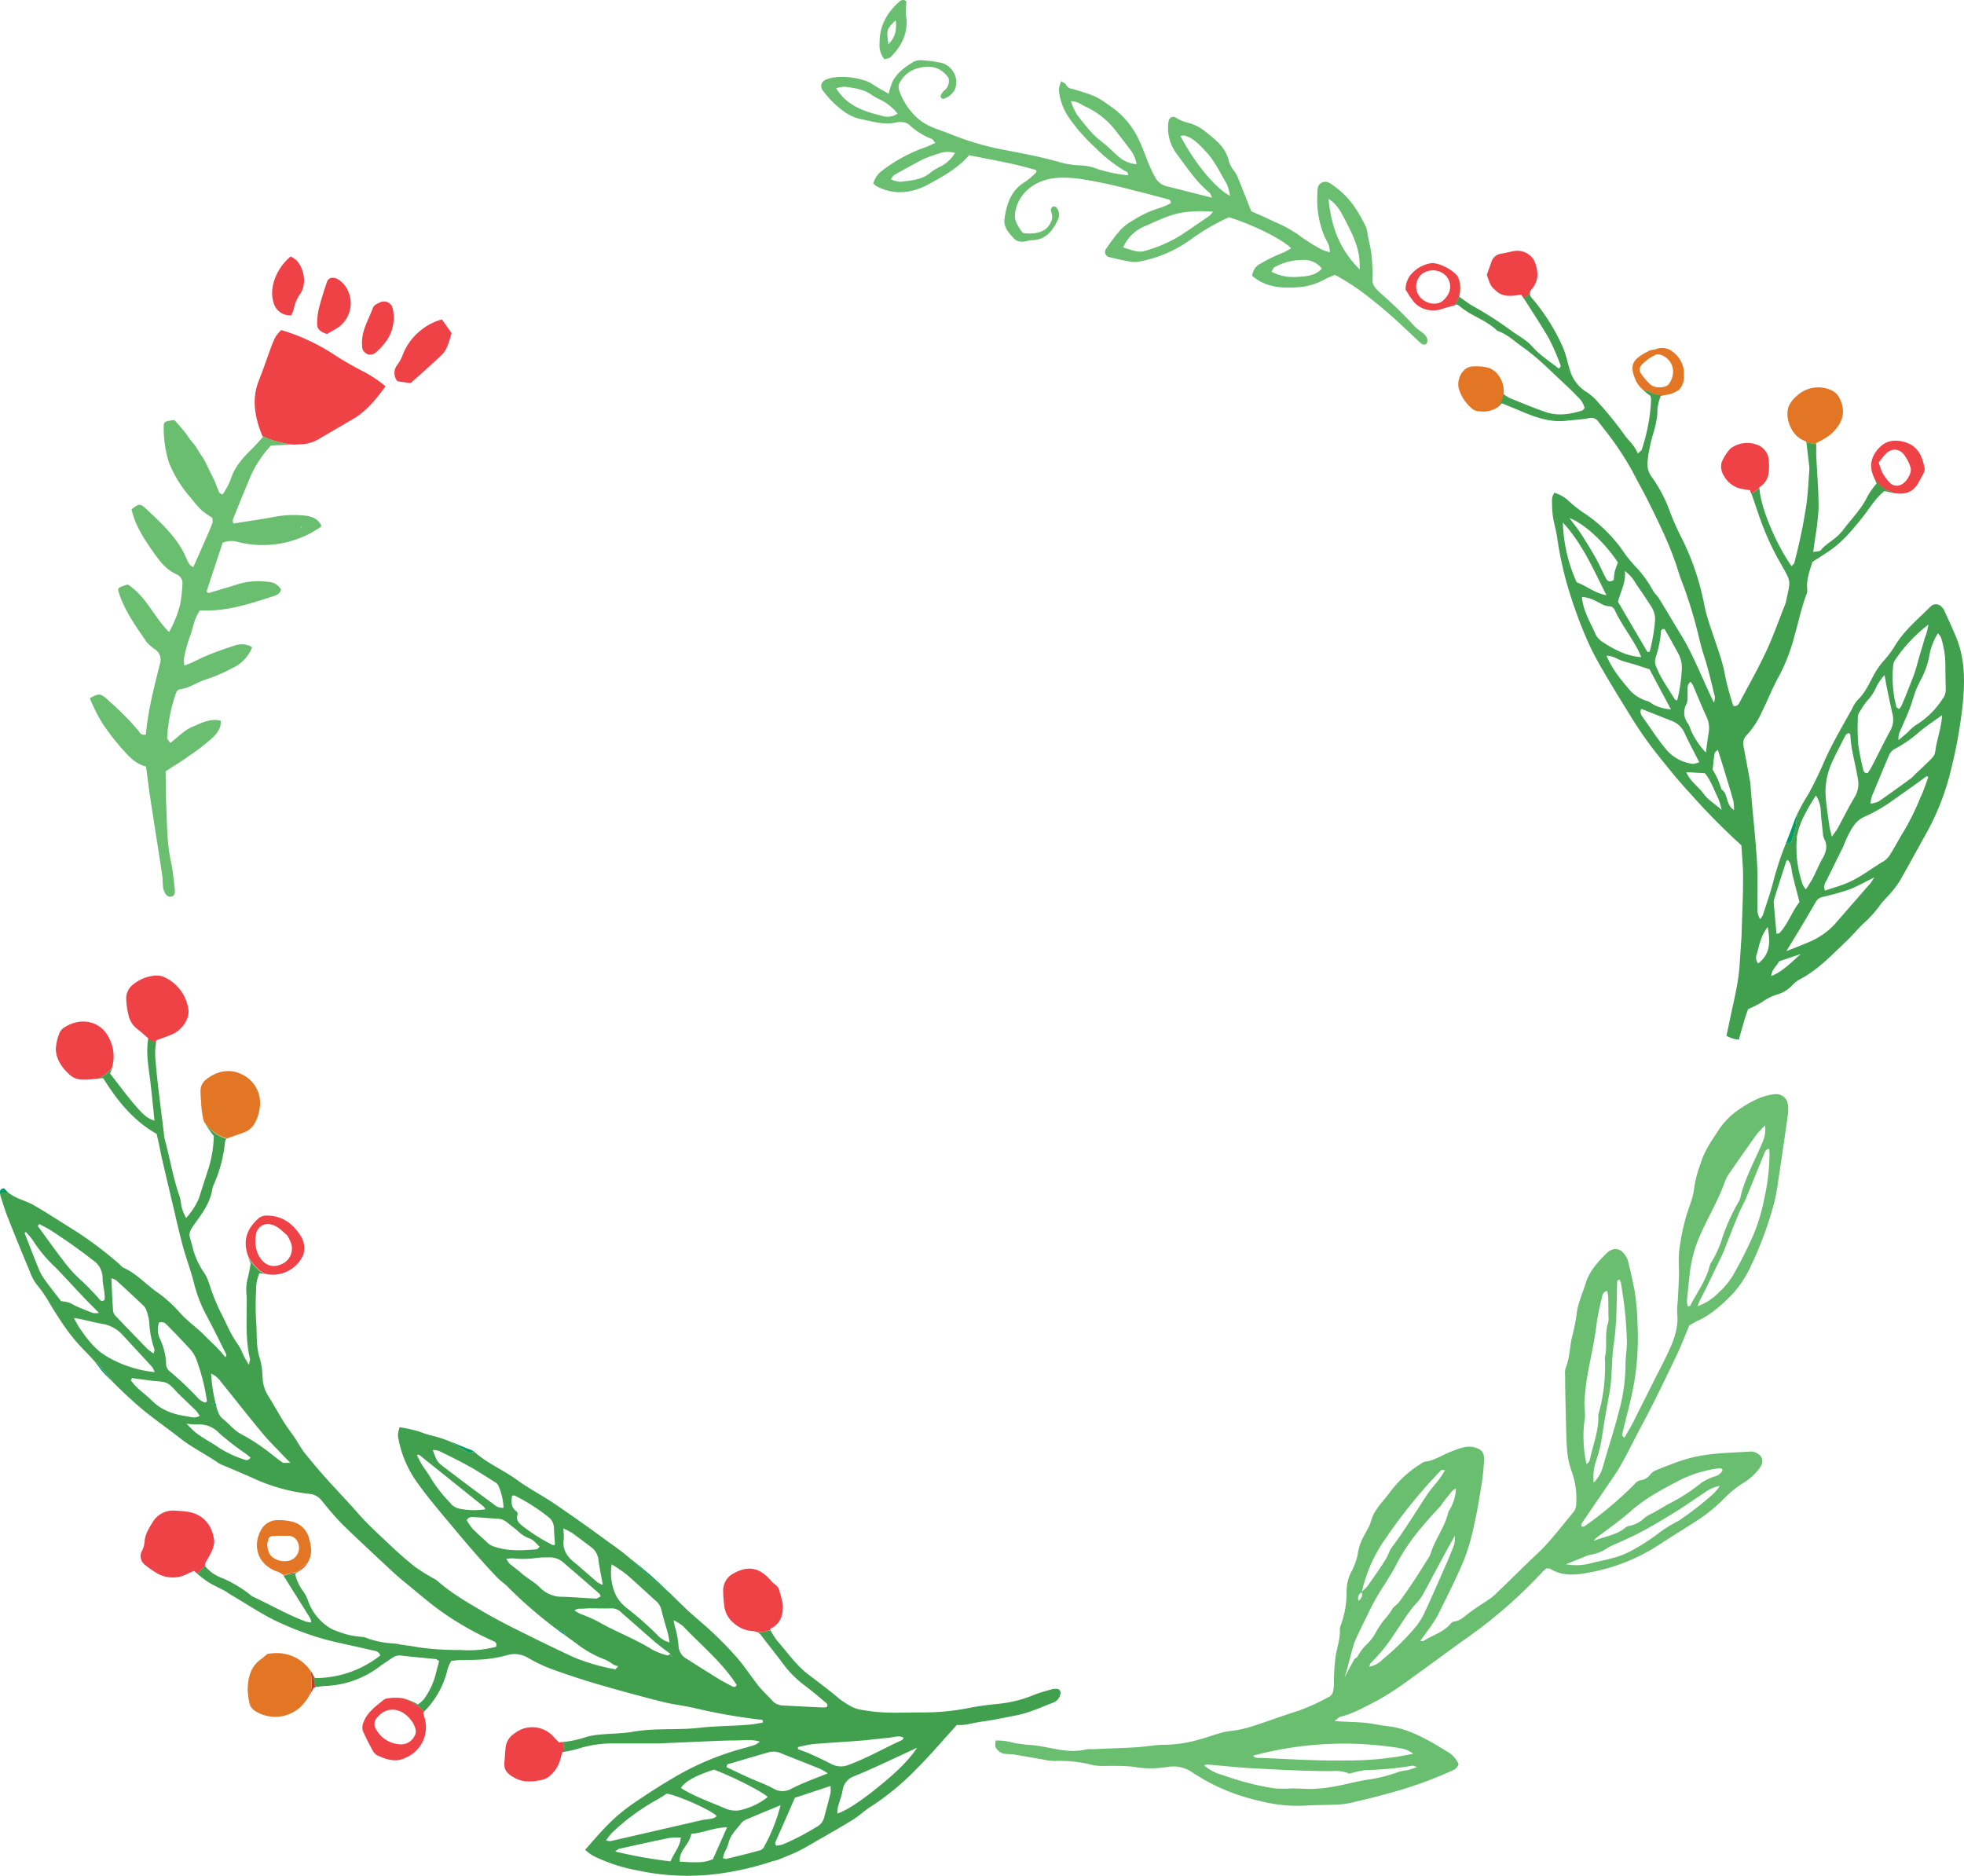 <svg xmlns="http://www.w3.org/2000/svg" viewBox="-0 -0.023 500.005 477.547" style=""><g><title>Depositphotos_122888082_1_bo</title><g data-name="Layer 2"><g data-name="Layer 1"><path d="M457.22 210.37q.14-1.54.3-3.07c-.31.65-.59 1.32-.83 2-.66 1.86-1.38 3.7-2.08 5.54a6.13 6.13 0 0 1 1.42-.34q.61-2.08 1.19-4.13z" fill="#009f66"></path><path d="M73.36 400.69a4.09 4.09 0 0 0 1.94-.45 9.11 9.11 0 0 1-1.23.06 4.26 4.26 0 0 1-.71.39z" fill="#d33625"></path><path d="M72.24 421l-.44-.07.26.1z" fill="#d33625"></path><path d="M79.45 425.91c-.15-.22-.29-.43-.45-.64a12.09 12.09 0 0 1 .31 3.47 6.46 6.46 0 0 1-.22 2 2.25 2.25 0 0 1-.23.48c0 .14-.07.28-.1.41.39-.65.74-1.31 1.11-1.94l.33-.11a9.25 9.25 0 0 0-.75-3.67z" fill="#d33625"></path><path d="M92.42 89.13a2.55 2.55 0 0 0 1.29 1.08 2.44 2.44 0 0 0 1.77-.33c3-2.58 5-5.52 4.73-9.83a9.81 9.81 0 0 0-.36-2 2.34 2.34 0 0 0-3.2-1.05c-.65.29-1.47.72-1.66 1.23-1.17 3.17-3.12 6.18-2.8 9.68a2.65 2.65 0 0 0 .23 1.22z" fill="#ef4247"></path><path d="M83.26 85c1-.61 2-1.1 2.9-1.71a7.55 7.55 0 0 0 1.34-11 6.18 6.18 0 0 0-1.39-1.16c-1.19-.74-2.47-.53-2.85.57-.81 2.31-1.52 4.65-2.12 7a17.35 17.35 0 0 0-.4 3.78c-.03 1.12.68 2 2.52 2.52z" fill="#ef4247"></path><path d="M98.16 98.34a30.59 30.59 0 0 0-6.08-4 81.84 81.84 0 0 1-7.64-4.48A50.92 50.92 0 0 0 71.6 84a11.32 11.32 0 0 0-1.44 1.7 24.56 24.56 0 0 0-1.27 3c-1 2.72-1.92 5.47-3 8.18-1.83 4.65-1.09 9.27.94 14.15a24.5 24.5 0 0 0 7.81 2.15l1.87-.08a9.69 9.69 0 0 0 4.49-1.26c2.87-1.65 5.69-3.34 8.56-5 3.82-2.15 6.17-5.27 8.6-8.5z" fill="#ef4247"></path><path d="M107 84.17a14.74 14.74 0 0 0-4.47 6.14 10.9 10.9 0 0 1-1.4 2.59 3.3 3.3 0 0 0 .05 4.15l3.35.48c2.75-2.47 5.45-4.84 8-7.28a6.44 6.44 0 0 0 1.38-2.2c.43-1 .67-2 1.06-3.26l-2.46-3.49a14.63 14.63 0 0 0-5.51 2.87z" fill="#ef4247"></path><path d="M74.14 80.24a7.48 7.48 0 0 0 .67-1.66 9.4 9.4 0 0 1 1.65-3.84c1.61-2.38 1.07-6.31-1-8.52a9.07 9.07 0 0 0-1.46-.95c-3.61 2.94-5.54 8-4.39 11.59a4.28 4.28 0 0 0 4.53 3.38z" fill="#ef4247"></path><path d="M490 119.31c-.56-2.9-1.51-5.56-4.67-6.65-2.39-.82-4.78-.7-6.6 1s-3 4.17-2 6.94c.14.39.29.78.44 1.18a9.7 9.7 0 0 0 3.47 3.24l.08-.19a9.56 9.56 0 0 0 1.28.66c4.22.67 5.59-.93 6.92-3.58.24-.48.56-.92.76-1.41a2.33 2.33 0 0 0 .32-1.19zm-6.28 4.18a2.46 2.46 0 0 1-2.63-.65 12.54 12.54 0 0 1-1.88-2.54 15.81 15.81 0 0 1-.91-2.61c.59-.73 1-1.3 1.51-1.86 1.49-1.8 3.63-1.85 5 0a10.71 10.71 0 0 1 1.56 3.06c.5 1.53-1.11 4.11-2.67 4.6z" fill="#ef4247"></path><path d="M447.88 113.44a7.13 7.13 0 0 0-7.28.69 11.41 11.41 0 0 0-2.34 3.66 4.58 4.58 0 0 0 .65 3.39 6.71 6.71 0 0 0 4.53 3.27c.72.13 1.44.22 2.07.32l.31.9c.14-.08.28-.15.42-.24.55-.36 1.09-.72 1.63-1.1v-.28a4.9 4.9 0 0 0 2.37-3.52 13.6 13.6 0 0 0 0-3.81 4.39 4.39 0 0 0-2.36-3.28z" fill="#ef4247"></path><path d="M385.62 63.86c-1.16.19-2.29.52-3.45.71a3 3 0 0 0-2.51 2.16c-.37 1.1-.78 2.18-1.14 3.2 1.05 3.14 1.18 3 2.35 4.09 1.92 1.78 4.12 1.25 6.42 1l.58.91 1.51-1 .08-.05a2.14 2.14 0 0 1 .66-1.5c1.78-2.21 1.46-4.57.53-6.91a4.91 4.91 0 0 0-5.03-2.61z" fill="#ef4247"></path><path d="M364.24 67a8.51 8.51 0 0 0-4.73 2.52 5.91 5.91 0 0 0-1.67 4.2c.59.92 1.06 1.77 1.65 2.51A6.32 6.32 0 0 0 361.3 78a6.84 6.84 0 0 0 5.54.72c1.17-.39 2.35-.71 3.5-1a7.4 7.4 0 0 0 .76-7.36c-1.1-1.7-5.16-3.71-6.86-3.36zm3.07 9.54c-1.59 1.38-4.49.76-5.92-1.11a4.15 4.15 0 0 1 .59-5.68 4.66 4.66 0 0 1 6.28.6c1.74 2.3.85 4.65-.95 6.21z" fill="#ef4247"></path><path d="M37.67 264.47a6.11 6.11 0 0 0 2 .95c0-.19.06-.38.09-.58 1.42-.53 2.85-1 4.19-1.59 2.57-1.21 4.36-4 4-6.38a10.67 10.67 0 0 0-6-8.07 4.77 4.77 0 0 0-2.79-.41 10 10 0 0 0-5.23 2.19 4.47 4.47 0 0 0-1.79 3.91 19.85 19.85 0 0 0 .55 3.79A6.07 6.07 0 0 0 35 262c.93.68 1.78 1.49 2.71 2.29-.02.07-.03.12-.04.18z" fill="#ef4247"></path><path d="M16.3 261.6a3.08 3.08 0 0 0-1.19 1.46 12.17 12.17 0 0 0-.9 4c.09 2.69 1.61 4.79 3.56 6.56 1.48 1.35 3.3 1.29 5.12 1.15.53 0 1.06-.12 1.59-.17h.48a8.6 8.6 0 0 0 3.55-2.82 9.91 9.91 0 0 0-.49-7c-2.02-4.86-7.35-6.07-11.72-3.18z" fill="#ef4247"></path><path d="M68.16 309.45a3.27 3.27 0 0 0-2.38.73c-2.69 2.44-4 5.26-2.76 9.15.07.21.15.41.22.61a12.45 12.45 0 0 0 2.58 3.23 7.17 7.17 0 0 0 1.69 1.11l1.16.19a8.59 8.59 0 0 0 8.41-4.72 2.63 2.63 0 0 0 .28-.91 6 6 0 0 0-.53-3.75c-1.95-3.31-4.62-5.54-8.67-5.64zm3 12.59c-2.19.75-4.14-.18-5.43-2.66a8.53 8.53 0 0 1-.45-5.6 3 3 0 0 1 3.09-2.17c2 .16 3.19 1.52 4.74 2.86a11.86 11.86 0 0 1 .89 1.74 4.3 4.3 0 0 1-2.84 5.79z" fill="#ef4247"></path><path d="M47.53 384.81c-.95-.13-1.91-.19-2.87-.23a6 6 0 0 0-5.71 2.79c-1 1.62-2.06 3.21-2.15 5.24a6.28 6.28 0 0 1-.61 2.1 2.79 2.79 0 0 0 .73 3.67 22 22 0 0 0 2.34 1.67 8 8 0 0 0 8.45.6c.56-.28 1.14-.5 1.69-.74l.79.64a11.45 11.45 0 0 0 2-2 2 2 0 0 1 .08-.65c.45-.85 1-1.64 1.38-2.52a6.93 6.93 0 0 0 .9-3c-.47-4.2-2.86-7-7.02-7.57z" fill="#ef4247"></path><path d="M107.74 436l.25-.27a11.51 11.51 0 0 0-5.48-3.4 12.17 12.17 0 0 0-3.62 0 2.36 2.36 0 0 0-1.19.38c-2.13 1.74-4.44 3.35-5.3 6.16a2.88 2.88 0 0 0 0 1.83c.77 1.75 1.66 3.45 2.58 5.12a2.65 2.65 0 0 0 1.14 1.07c2.35 1.08 4.62 1.85 7.28.53a8.45 8.45 0 0 0 4.73-10c-.19-.5-.3-1-.39-1.42zm-2.24 6a3.81 3.81 0 0 1-3.69 2.06 7.39 7.39 0 0 1-6.13-3.94 2.37 2.37 0 0 1 .36-2.91c2.46-3 6.19-2.35 8.4.46a9.42 9.42 0 0 1 .74 1c.55 1.09 1.04 2.2.31 3.33z" fill="#ef4247"></path><path d="M142.31 443.57c-.48-.51-.93-.95-1.35-1.41a7.28 7.28 0 0 0-10.05-.82 4.78 4.78 0 0 0-2.17 3.35c-.15 1.27-.18 2.54-.32 3.78-.24 2.1.77 3.09 2.37 4 2.31 1.36 4.67 1.17 7.12.65a4.57 4.57 0 0 0 2.22-1.17c1.64-1.52 2.27-2.74 3-5.91l.48-.09a6.45 6.45 0 0 0-.37-2.5z" fill="#ef4247"></path><path d="M198.48 405.22a2.64 2.64 0 0 0-1.13-1.83 7.77 7.77 0 0 1-1.35-1.33c-2.76-3-5.57-3.52-9.1-1.59a4.89 4.89 0 0 0-2.8 4.35 30.39 30.39 0 0 0 .36 4.44 6.32 6.32 0 0 0 2.18 3.78 7.79 7.79 0 0 0 4.82 2.17 5.38 5.38 0 0 1 1.11.21 7.62 7.62 0 0 0 3.58-.44l-.16-.27c2.86-1.35 3.47-3.74 3.27-6.42a23.86 23.86 0 0 0-.78-3.07z" fill="#ef4247"></path><path d="M141 414.21c.92.7 1.86 1.39 2.81 2.05-.07-.22-.1-.43-.18-.64z" fill="#00908b"></path><path d="M64.65 435.32a17.18 17.18 0 0 1-1.19-2 2.78 2.78 0 0 0 1.19 2z" fill="#ef5c25"></path><path d="M73.19 400.69c-.15 0-.28.1-.43.13a6.51 6.51 0 0 1-.75.09l.1.13a4.37 4.37 0 0 0 1.24-.35z" fill="#ef5c25"></path><path d="M75.3 400.24l.53-.08a13.38 13.38 0 0 0 1.42-1 5.62 5.62 0 0 0 1-1.19 13.58 13.58 0 0 1-1.52 1 4 4 0 0 1-1.43 1.27z" fill="#ef5c25"></path><path d="M468.53 101.8a4.51 4.51 0 0 0-2-2.33 8 8 0 0 0-9.15 1.34 7.86 7.86 0 0 0-1.94 2.46c-1.14 2.71.36 6.85 2.91 8.41a14.19 14.19 0 0 0 1.45.71v.16a14.41 14.41 0 0 0 2.4.46h.12v-.21a23.74 23.74 0 0 0 3.46-2c2.96-2.51 4.34-5.43 2.75-9z" fill="#e27625"></path><path d="M426 89.65a4.31 4.31 0 0 0-4.48-.77c-.49.19-1.09.12-1.55.35-4.39 2.18-5.37 3.59-3.39 7.89a7.67 7.67 0 0 0 1.64 2.06 7.52 7.52 0 0 0 1 .35c.17 0 .35 0 .52.08s.15.15.25.2a6.55 6.55 0 0 0 3.89.76c.34-.07.67-.13 1-.18a7.82 7.82 0 0 0 2.56-1.17 4.3 4.3 0 0 0 1.23-3.11 13.54 13.54 0 0 0 0-1.92 7 7 0 0 0-2.67-4.54zm-1.11 8.07c-.77 1.1-3.58 1.18-4.69.17a16.81 16.81 0 0 1-2.3-2.62c-.76-1.06-.6-1.84.4-2.77.54-.5 1.13-.94 1.28-1.07a14.45 14.45 0 0 1 1.83-1.09 2 2 0 0 1 1.22-.09c3.16 1 4.37 4.51 2.25 7.47z" fill="#e27625"></path><path d="M379 93.63a12 12 0 0 0-3.8-.38 3.53 3.53 0 0 0-2.33.83 5.13 5.13 0 0 0-1.53 4.68 10.66 10.66 0 0 0 3.69 5.46 3.49 3.49 0 0 0 1.8.49 6.67 6.67 0 0 0 4.87-1.36 7.63 7.63 0 0 0 1-2.45c.05-.24.09-.48.12-.73a6.85 6.85 0 0 0-1.53-4.91 5.08 5.08 0 0 0-2.29-1.63z" fill="#e27625"></path><path d="M65 285.65a11.26 11.26 0 0 0 .55-1.21 12.51 12.51 0 0 0 .57-2.49 8 8 0 0 0-4.16-8.26c-3.41-1.89-6.86-1-9.51 1.13a3.66 3.66 0 0 0-1.4 3.1c0 .85.07 1.7.15 2.55a24.59 24.59 0 0 0 .52 4.34c0 .13.06.26.1.38s.1.24.15.36a10 10 0 0 0 5.84 4.25c1.46-.51 2.82-1 4.2-1.48a5.19 5.19 0 0 0 2.99-2.67z" fill="#e27625"></path><path d="M72.24 421h-.19l-.26-.1a13.09 13.09 0 0 0-3.77.16c-.52.45-1 .91-1.5 1.27-2.76 1.92-3.4 4.78-3.47 7.86a24.59 24.59 0 0 0 .4 3.16 17.18 17.18 0 0 0 1.19 2l.12.1a9.52 9.52 0 0 0 11.76-.92 12.89 12.89 0 0 0 2.24-2.92c0-.14.07-.28.1-.41a2.25 2.25 0 0 0 .23-.48 6.46 6.46 0 0 0 .22-2 12.09 12.09 0 0 0-.31-3.47 10.23 10.23 0 0 0-6.76-4.25z" fill="#e27625"></path><path d="M70.35 400a4.31 4.31 0 0 1 1.66.9 6.51 6.51 0 0 0 .75-.09c.15 0 .29-.09.43-.13h.17a4.26 4.26 0 0 0 .71-.39 9.11 9.11 0 0 0 1.23-.06 4 4 0 0 0 1.46-1.31 13.58 13.58 0 0 0 1.52-1 6.17 6.17 0 0 0 .92-3.67 12.28 12.28 0 0 0-.42-2.2 5.83 5.83 0 0 0-4.6-4.72A12.51 12.51 0 0 0 71 387a4.7 4.7 0 0 0-4.33 2.14c-2.44 3.86-1.41 8.95 3.68 10.86zm-1.93-8.4a1.2 1.2 0 0 1 .74-.54 43.66 43.66 0 0 1 4.74-.06 2.92 2.92 0 0 1 1.28.66 3.42 3.42 0 0 1-1.18 5.53 5 5 0 0 1-5-1.11 4.45 4.45 0 0 1-.58-4.48z" fill="#e27625"></path><path d="M120.74 369.59l-.13-.11a3.54 3.54 0 0 0-1.15-.55c-1.71-.66-3.4-1.39-5.11-2.05q2.61 1.54 5.21 3.1a2.78 2.78 0 0 1 1.18-.39z" fill="#009f66"></path><path d="M170.46 405.5c-1.84-1.78-3.7-3.52-5.64-5.18-1.61-1.37-3.26-2.7-4.94-4 1.81 1.57 3.59 3.18 5.33 4.85z" fill="#009f66"></path><path d="M157.41 424.06z" fill="#009f66"></path><path d="M157.41 424.1l-.18.23.24.1z" fill="#009f66"></path><path d="M2.28 303.83c.09.05.17.12.26.18h.09a6.24 6.24 0 0 1-1.41-1.35c-.28-.38-1.19.08-1.21.59a6.93 6.93 0 0 0 0 .75 2.41 2.41 0 0 1 2.27-.17z" fill="#009f66"></path><path d="M54 357.38l1.14.84q-.14-.51-.29-1.09a5.35 5.35 0 0 1-.85.25z" fill="#009f66"></path><path d="M24.42 347c.39.46.76.94 1.11 1.44a17.44 17.44 0 0 0 1.91 2.13c.43.44.87.86 1.3 1.29q-2-2.48-4-4.93z" fill="#009f66"></path><path d="M498.15 162.55c-1-2.45-2.12-4.83-3.21-7.24a2.91 2.91 0 0 0-.58-.76 1.9 1.9 0 0 0-2.85-.18c-3.07 3.09-6.48 5.88-8.85 9.62a26.45 26.45 0 0 1-2.8 3.89 19.5 19.5 0 0 0-2.94 4.16c-1.15 2.16-2.16 4.39-4 6.14a10.36 10.36 0 0 0-1.51 2.44c-1.46 2.6-2.93 5.19-4.35 7.82-.86 1.59-1.63 3.23-2.41 4.86a96.88 96.88 0 0 1-4.3 8.91 52.37 52.37 0 0 0-2.84 5.08q-.17 1.54-.3 3.07-.58 2-1.18 4.12a6.13 6.13 0 0 0-1.42.34 79.35 79.35 0 0 0-3.07 9.25c-.74 3-1.79 5.91-2.73 8.85a5.13 5.13 0 0 1-.71 1.05c-.06-.09-.11-.18-.16-.27a4.92 4.92 0 0 1-.52-2.69v-8c0-2.67-.23-5.38-.44-8.06-.4-5.06-1-10.11-1.32-15.17a15 15 0 0 0-.25-1.58c-.49-2.72-1-5.44-1.51-8.15a3 3 0 0 1 .79-2.93 21.41 21.41 0 0 0 3.84-5.86c1.57-3.15 2.83-6.46 4.57-9.5a47.35 47.35 0 0 0 3.8-10.1c1-3.45 1.72-7 3-10.37a2.79 2.79 0 0 0 .19-1.26c-.26-2.53.66-4.81 1.33-7 1.64-1.07 3.17-2 4.65-3.05 3.34-2.35 5.88-5.5 8.38-8.67 1.7-2.15 3.07-4.58 5.3-6.31l1.31.28c.34.07.67.13 1 .18a9.56 9.56 0 0 1-1.28-.66l-.08.19a9.7 9.7 0 0 1-3.47-3.24l.51 1.33a20.55 20.55 0 0 0-2.21 3.09c-1.62 3.42-4.28 6-6.52 9a12.91 12.91 0 0 1-1.82 1.79c-1.19 1-2.62 1.8-3.64 3.09-.28.35-1.09.28-1.94.46.2-1.43.38-2.57.52-3.71a61.18 61.18 0 0 0 .86-7.62c0-4.34-.38-8.69-.59-13-.05-1.09 0-2.17 0-3.16h-.12a14.41 14.41 0 0 1-2.4-.46c.24 2 .45 3.73.65 5.47a8.61 8.61 0 0 1 .1 1.59c-.21 2.87-.35 5.75-.71 8.6a142.57 142.57 0 0 1-3.1 15c-.08.32-.44.57-.7.91-4.12-5.83-7.94-15.14-8.18-19.83-.53.38-1.08.74-1.63 1.1-.13.09-.27.16-.42.24.63 1.81 1.22 3.54 1.8 5.26a70.16 70.16 0 0 0 5.77 12.77c2.7 4.68 2.36 4.07 1.19 9.63a1.88 1.88 0 0 1-.09.31c-1.61 4.05-3.05 8.19-4.89 12.14-2.07 4.44-4.49 8.71-6.78 13-.29.55-.62 1.16-1.61.94a72.34 72.34 0 0 1-2.08-7.6c-.65-3.9-2.14-7.52-3.32-11.25a59.17 59.17 0 0 1-1.85-6.11 65.81 65.81 0 0 0-5.64-17.25 67.28 67.28 0 0 1-3.38-7.58 35.51 35.51 0 0 0-4.46-8.44 5.52 5.52 0 0 1-1.14-3.25 24.08 24.08 0 0 1 .54-4.08c.6-3.34 2.1-6.48 2-10a13.14 13.14 0 0 1 .86-3.37l1.08-.23a6.55 6.55 0 0 1-3.89-.76c-.1-.06-.16-.14-.25-.2s-.35 0-.52-.08a7.52 7.52 0 0 1-1-.35l.36.37a13.14 13.14 0 0 0 1.58 1.24 4.56 4.56 0 0 1 .18.85 46.46 46.46 0 0 1-2.39 12.84c-.1.31-.5.52-1 1-.75-1.85-2-3-3.05-4.27a93.47 93.47 0 0 0-6.77-8.46 16.32 16.32 0 0 0-3-2.8 9.72 9.72 0 0 1-4.44-5.61c-.19-.6-.35-1.2-.53-1.8a26.81 26.81 0 0 0-1.23-4 51.71 51.71 0 0 0-7.74-12.41 2.4 2.4 0 0 1-.73-1.29l-.08.05-1.51 1c2.18 3.42 4.39 6.75 6.4 10.21a55.47 55.47 0 0 1 2.83 6.42c.19.45.42 1-.31 1.31-2.23-1.8-4.74-3.35-6.59-5.47-1.67-1.91-3.86-2.93-5.76-4.37a89.54 89.54 0 0 0-9.38-6c-1.27-.73-2.43-1.65-3.63-2.48a6.82 6.82 0 0 0-.12-4.85 2.12 2.12 0 0 0-.21-.38 7.4 7.4 0 0 1-.76 7.36l.39-.11a2.2 2.2 0 0 1 .64.25c3 2.66 7 3.67 9.83 6.47 2.49.8 4.34 2.67 6.41 4.11 4.1 2.87 7.57 6.53 11.25 9.92q1.41 1.3 2.72 2.71a5.67 5.67 0 0 1 1.84 2.92c-.25.24-.45.58-.72.66-3 .9-6.06 1.41-9.1.38s-6.16-2.34-9.22-3.57a10.25 10.25 0 0 1-1.64-1.06v-.19c0 .24-.07.48-.12.73a7.63 7.63 0 0 1-1 2.45 9.29 9.29 0 0 0 .75-.61c1.71.7 3.38 1.38 5 2.07 3.66 1.53 7.36 2.85 11.45 2.36 1.89-.23 3.81-.29 5.67-.65a2.21 2.21 0 0 1 2.47.94c.45.6.92 1.18 1.36 1.77a76.14 76.14 0 0 1 7.29 10.87c1.29 2.54 2.71 5 4 7.57 2.87 5.83 5.75 11.64 7.66 17.87.19.61.37 1.23.61 1.82a112.31 112.31 0 0 1 4.57 14.72c.42 1.73.86 3.44 1.42 5.15 1.09 3.33 1.84 6.78 2.7 10.19a5.76 5.76 0 0 1-.22 1.55c-3-6.08-5.15-12-8.42-17.32-1.88-3.08-3.71-6.19-5.6-9.26-.44-.71-1.15-1.28-1.52-2a29.61 29.61 0 0 0-4.51-6.18 31.22 31.22 0 0 1-2.64-3.17 37.08 37.08 0 0 0-10.58-10.49 30.57 30.57 0 0 1-3.5-2.75 9.08 9.08 0 0 0-3.9-2.3 4.79 4.79 0 0 0-.56 1.47 30 30 0 0 0 .2 4.46c.27 1.89.87 3.74 1.12 5.64a91.39 91.39 0 0 0 4.5 17.95 98.87 98.87 0 0 0 3.94 9.78c1.36 2.89 3 5.63 4.63 8.39s3.31 5.47 5 8.2a103.28 103.28 0 0 0 8.2 11.73c2.43 3 4.83 6 7.44 8.78a169.83 169.83 0 0 0 13.17 13.36c.16 2.76.44 5.42.43 8.08 0 4.58-.19 9.15-.36 13.73 0 1.3-.13 2.6-.21 3.9-.1 1.68-.22 3.36-.33 5-.31 4.58-1.5 9-2.42 13.49q-.44 2.15-.91 4.28a7.48 7.48 0 0 0 3.17 1c.46-1.82 1-3.6 1.49-5.28.28-.86.56-1.7.86-2.5a31 31 0 0 0 3.47-1.73 13.11 13.11 0 0 1 3.95-2 8.36 8.36 0 0 0 3.78-2.31 8.35 8.35 0 0 1 2-1.56c4.62-2.41 8.1-6.19 11.81-9.69 1.62-1.53 3-3.29 4.67-4.79a29.17 29.17 0 0 0 4-4.52c.8-1.11 1.85-2 2.73-3.1a22.21 22.21 0 0 0 2.27-3.06c2.37-4.16 4.65-8.38 7-12.57a64.4 64.4 0 0 0 5.93-15.46 122.51 122.51 0 0 0 2.89-15.69c.68-6.03.87-12.05-1.4-17.85zm-68.82 16.68c.45-.87.22-2.09.3-3.15.06-.83-.21-1.73.74-2.53a5.12 5.12 0 0 1 .63.88c1.14 2.64 2.2 5.31 3.4 7.92a6.7 6.7 0 0 1 .62 4c-.26 1.57-.44 3.14-.73 5.22a20.47 20.47 0 0 1-3.6-5.23c-.35-.65-.48-1.44-.88-2.05a4.58 4.58 0 0 1-.49-5.06zm-6.45-18.67c0-.16.25-.3.35-.41s.54 0 .6.07c1.21 2.11 2.41 4.22 3.55 6.37a7.81 7.81 0 0 1 .75 4.33 42.73 42.73 0 0 1-1.15 7.41c-.45-.24-.58-.27-.62-.34-1.61-2.7-3.51-5.23-4.68-8.2a3.23 3.23 0 0 1-.17-2.43 27.86 27.86 0 0 0 1.37-6.8zm-9.22-15.21a9.81 9.81 0 0 1 2.87 3.31q2 2.85 3.91 5.83a6.58 6.58 0 0 1 .88 2.35c.24 1.42-.75 7.28-1.38 9.05-.58.24-.7-.22-.91-.58l-7.12-12.13c.59-2.52 2.09-4.8 1.75-7.83zm-1.76-2.17a22.39 22.39 0 0 0-.8 2.28 16.39 16.39 0 0 0-.26 2.14c-.84.64-1.53.44-1.94-.31-.91-1.68-1.64-3.45-2.57-5.11a115.99 115.99 0 0 0-3.78-6.23c-.91-1.41-2-2.73-3-4.09 4.05 1.53 9.17 6.51 12.35 11.32zm-14-10.15c5 5.43 7.79 12 11.07 18.47-3-.51-5.14-2.39-7.58-3.29a39.88 39.88 0 0 1-3.51-15.21zm8.26 28.3c-1.33-3-3.11-5.81-3.43-9.37a8.74 8.74 0 0 1 3.81 1.18c1.06.47 2 1.2 3.25 1.18a1.65 1.65 0 0 1 1.23.82c1.62 3.61 4.1 6.71 5.94 10.19.24.46.44.94.9 1.94a15.57 15.57 0 0 1-5.64-1.48 28.83 28.83 0 0 1-4.42-2.52 4.85 4.85 0 0 1-1.66-1.94zm8.84 14.45c-2.24-2.65-4.51-5.31-6-8.87 1.56 0 2.56.78 3.68 1.2s2.25.65 3.37 1 2.41.78 3.89 1.26l5.44 10.18a10.53 10.53 0 0 1-4.46-1.21 10 10 0 0 0-1.36-.83 9.84 9.84 0 0 1-4.56-2.73zm9.37 15.22c-2.19-2.57-4-5.44-6-8.22-.46-.65-1-1.36-.54-2.34 2.55 1 5.06 2 7.59 3a5.75 5.75 0 0 1 3.41 3.08c1.13 2.47 2.43 4.86 3.77 7.49a4.87 4.87 0 0 1-1.63.44 10.68 10.68 0 0 1-6.6-3.45zm9.46 11.22c-1.32-1.92-3.44-3.18-4.55-5.66l4.76.27c1.52 1.82 2.27 4.18 3.37 6.34a20.44 20.44 0 0 1 .9 3c-1.86-1.64-3.5-2.58-4.48-3.99zm4.42-1.25a19.53 19.53 0 0 0-2.24-5.06c.19-1.63.29-2.89.52-4.14.06-.32.49-.57.76-.85v-.09c-.13-.15-.22-.26 0 0l.05.07c.55 1.7 1.08 3.38 1.59 5.06.8 2.63 1.61 5.25 2.35 7.9a12.79 12.79 0 0 1 .17 2.34c-2.22-1.39-1.38-4.1-3.2-5.27zM482 169.21a3 3 0 0 1 .62-1.43 37.75 37.75 0 0 1 8.32-8.79 15.88 15.88 0 0 1-.94 3.5l-1.35 4.58c-.48 1.63-.87 3.29-1.46 4.88-1 2.59-2 5.14-3.09 7.7a5 5 0 0 1-.6.84c-.28-.2-.64-.32-.7-.53a30 30 0 0 1-.8-10.75zm-9 13.11a2.48 2.48 0 0 1 .47-1.16 21.29 21.29 0 0 1 1.78-2.65 12.62 12.62 0 0 0 2.6-4 13.94 13.94 0 0 1 1.92-2.65c.35 1.84.54 3 .78 4.1.39 1.87.79 3.74 1.2 5.61a5.83 5.83 0 0 1-.44 4.29c-1.74 3.17-3.3 6.44-5 9.66a12.13 12.13 0 0 1-.84 1.25c-.83.12-1-.4-1.13-.9a62 62 0 0 1-1.29-6.57 64.26 64.26 0 0 1-.05-6.98zm-6.56 11.63c1.07-2.31 2.26-4.56 3.44-6.83.13-.24.48-.37.71-.54.19.14.48.25.48.37.12 3.85 1.33 7.51 1.9 11.29a6.3 6.3 0 0 1-.73 4.54c-1.58 2.63-2.94 5.4-4.42 8.1-.29.53-.69 1-1.47 2.12-.32-1.42-.54-2.12-.63-2.83-.35-2.53-.77-5.05-.94-7.59a17.66 17.66 0 0 1 1.68-8.63zm-9 19.11a20.1 20.1 0 0 1 2-5.68 54.57 54.57 0 0 1 2.87-4.88 7.9 7.9 0 0 1 1.24 4.3c.15 1.8.34 3.59.54 5.39a3.4 3.4 0 0 0 .27 1.24c1 1.8.59 3.42-.38 5.11s-1.56 3.25-2.39 4.85c-.48.94-1.09 1.81-1.82 3a5.93 5.93 0 0 1-.78-1.09 28.56 28.56 0 0 1-1.52-12.24zm-5.78 15.86q1.53-4.86 3.1-9.71c0-.08.16-.13.38-.29 1 1 .87 2.28 1.14 3.45s.55 2.27.84 3.4.65 2.46 1 3.87c-1.91 2.35-2.86 5.51-5.08 7.86-.12.13-.39.12-.77.22-.24-2.65-.48-5.26-.7-7.88a2.51 2.51 0 0 1 .12-.92zm-4.08 16.33a2.36 2.36 0 0 1-.36-2.28c.69-2.18.93-4.55 2.8-7 .72 3.91.66 6.93-2.41 9.28zm3.35 3.2c.18-1.82 1.49-2.58 2-3.74l5.54-1.86c-2.56 2.21-4.47 4.33-7.47 5.6zm25-23.33q-4.5 5.18-9 10.33a19 19 0 0 1-6.86 4.55c-1.54.68-3.12 1.26-5.3 2.13 1.41-2.31 2.52-4.1 3.6-5.9 1.31-2.19 2.61-4.38 3.88-6.59a2.56 2.56 0 0 1 1.7-1.3 66.65 66.65 0 0 0 6.74-1.87c2.07-.77 4-1.91 6.49-3.12-.57.85-.84 1.35-1.18 1.76zM489 202.76a60.55 60.55 0 0 1-4.19 8.61c-1.24 2-2.31 4.07-3.54 6.05a5.35 5.35 0 0 1-1.71 1.81c-2.94 1.71-5.61 3.87-8.73 5.29-2 .92-4.13 1.47-6.22 2.19a2.6 2.6 0 0 1 .38-2.53c1.34-2.78 2.74-5.54 4.09-8.32.42-.86.72-1.78 1.14-2.64 1.08-2.19 2.13-4.36 4.64-5.4a38.53 38.53 0 0 0 4.77-2.56c1.09-.65 2.11-1.43 3.16-2.16q2.35-1.65 4.69-3.31c1-.73 2-1.48 3-2.21l.44.2c-.56 1.65-1.17 3.33-1.87 4.97zm3.64-11.39a2.4 2.4 0 0 1-.43 1.18 21.17 21.17 0 0 1-1.77 1.83c-.91.88-1.85 1.74-2.77 2.62a12.33 12.33 0 0 1-1.14 1.12c-2.76 2-5.51 4-8.32 5.94a6.91 6.91 0 0 1-2 .5 9.23 9.23 0 0 1 .3-1.75c1.45-3.54 2.94-7.06 4.41-10.58a3.53 3.53 0 0 1 1.78-1.75 33.1 33.1 0 0 0 6-4.23c1.62-1.36 3.41-2.52 5.74-4.22-.26 3.66-1.44 6.43-1.75 9.33zm1.91-13.48a21.22 21.22 0 0 1-7 6.81 14.47 14.47 0 0 0-1.87 1.71c-.62.55-1.27 1.08-2.37 2a8.24 8.24 0 0 1 .14-1.63c1-2.33 2.07-4.62 2.95-7 .73-2 1.15-4.08 2.25-5.93.05-.09 0-.22.09-.31a21.21 21.21 0 0 0 2.53-7.12 16 16 0 0 1 2.1-5.22 5.33 5.33 0 0 1 .79 1.12 23.29 23.29 0 0 1 1.1 7.21c0 2 .06 4 .1 6a4 4 0 0 1-.76 2.35z" fill="#41a04e"></path><path d="M269.08 429.93a4.35 4.35 0 0 0-1.26.1c-1.54.45-3.09.85-4.57 1.44a31.56 31.56 0 0 1-8.3 2.19c-2.74.3-5.49.57-8.18 1.13a61.1 61.1 0 0 1-12.38 1.15c-4.25 0-8.5.28-12.75-.31-3.64-.51-4.16-.57-7.09-2.54-1-.65-1.83-1.47-2.75-2.19q-3-2.35-6.07-4.67c-3.09-2.36-5.25-5.57-7.79-8.43a18.67 18.67 0 0 1-1.8-2.82 7.62 7.62 0 0 1-3.58.44 2.26 2.26 0 0 1 1.14.79c1.8 2.37 3.67 4.7 5.46 7.08a27.2 27.2 0 0 0 5.57 5.7c1.8 1.32 3.51 2.78 5.22 4.22.35.29.92.59.6 1.31a4 4 0 0 1-.89.16c-3.28-.15-6.55-.3-9.83-.49h-.4a4.43 4.43 0 0 1-2-.56 3.32 3.32 0 0 1-.8-.67c-1.12-1.28-2.42-2.4-3.48-3.73-1.93-2.41-3.59-5.05-5.63-7.36a90.16 90.16 0 0 0-7.88-7.9c-1.92-1.69-3.88-3.31-5.71-5.1q-1.71-1.68-3.43-3.36l-5.25-4.33c-1.74-1.67-3.52-3.28-5.33-4.85s-3.74-2.86-5.64-4.25q-6.55-4.82-13.29-9.39c-3.09-2.09-6.44-3.79-9.45-6-3.49-2.54-7.55-4.18-10.78-7.1a2.78 2.78 0 0 0-1.18.39q-2.6-1.56-5.21-3.1a33.45 33.45 0 0 0-4.79-1.51 22.14 22.14 0 0 1-2.73-.9 36 36 0 0 0-5.13-1.14c-.48 1.86-.47 1.86-.28 3a28.1 28.1 0 0 0 5.13 11.58c3 4.15 6.37 8 9.62 11.92 1.76 2.13 3.57 4.23 5.4 6.31 1.61 1.83 3.25 3.65 4.95 5.41.88.92 2 1.63 2.86 2.55a109.9 109.9 0 0 0 10.28 9.08c.45.37.91.72 1.37 1.08l2.63 1.41c.08.22.11.43.18.64l2.78 2a27.31 27.31 0 0 0 7.44 4.19 13 13 0 0 1 2.17 1.32 5.58 5.58 0 0 0 1.15.35v.3l-.24-.1-.46.6a52.29 52.29 0 0 1-8.88-2.39c-1-.37-2-.78-2.95-1.24q-6.36-3-12.65-6.15c-3-1.48-5.91-3-8.75-4.63-4.22-2.48-8.5-4.9-12.19-8.18a5.45 5.45 0 0 0-.81-.51 48 48 0 0 1-4.59-2.84c-2.18-1.69-4.27-3.52-6.27-5.42-2.95-2.78-6-5.52-8.63-8.56-2.24-2.57-4.59-5-6.89-7.53l-.06-.07c-2.21-2.4-4.32-4.91-6.37-7.45-1-1.23-1.74-2.67-2.63-4s-1.89-2.58-2.73-3.93c-1.35-2.16-2.55-4.41-3.92-6.56a9.5 9.5 0 0 1-1.49-4.17c0-.26 0-.51-.07-.77a18.36 18.36 0 0 0-.62-4.59c-1.11-3.22-.71-6.53-1-9.78a65.68 65.68 0 0 1 0-7.67 10.7 10.7 0 0 1 .84-4.43l1.41.24a7.17 7.17 0 0 1-1.69-1.11 12.45 12.45 0 0 1-2.58-3.23c.22.58.45 1.14.63 1.61a37.87 37.87 0 0 1-.86 4.22 12.09 12.09 0 0 0-.15 4.12c.1 5.32-.42 10.68.83 15.94a1 1 0 0 1 0 .41c-.05.28-.17.63-.27 1.14-.46-.8-.74-1.24-1-1.7-.33-.63-.61-1.29-.92-1.94a11.48 11.48 0 0 0-1-1.74c-1.82-2.53-2.91-5.43-4.35-8.15a47.82 47.82 0 0 1-2-4.71c-.71-1.77-1.09-3.77-2.17-5.27a19.4 19.4 0 0 1-2.94-6.64c-.93-3.54-1.38-3.06 1.26-6.69 1.77-2.42 3.37-4.93 3.83-8a5.58 5.58 0 0 1 .42-1.2 34.75 34.75 0 0 0 2.8-10.74 2.41 2.41 0 0 1 .32-.77h.09a10 10 0 0 1-5.7-4.33 26.36 26.36 0 0 0 2.42 3.61 29.09 29.09 0 0 1-1.58 9c-.76 2.33-1.48 4.66-2.25 7a17.92 17.92 0 0 1-3.2 4.88 10.16 10.16 0 0 1-1.3-3.57 8.09 8.09 0 0 0-.46-2.18c-1.62-4.63-2.36-9.49-3.67-14.2a8.14 8.14 0 0 1-.21-1.26c-.75-6.53-1.7-13-2.21-19.59a16.68 16.68 0 0 1 .21-3.88 6.11 6.11 0 0 1-2-.95c-.57 3.2-.08 6.29.33 9.41.5 3.77.84 7.56 1.25 11.42-2.38-.59-4-2.37-11.32-12a10.63 10.63 0 0 0 .57-1.5 8.6 8.6 0 0 1-3.58 2.82l1.27-.1c3.59 5.69 7.57 10.77 13.61 14.18.22 1 .48 2.1.72 3.24s.4 2.09.65 3.13q1.41 6.07 2.85 12.13c.81 3.41 1.57 6.85 2.49 10.23.84 3.08 2 6.08 2.77 9.18a35.47 35.47 0 0 0 3.2 8.31l.26.5c1.67 3.12 3.23 6.3 4.81 9.47.06.12-.11.35-.25.7-.26-.36-.54-.69-.82-1-1.38-1.67-3-3.05-4.45-4.55-2.16-2.2-4.74-3.89-6.74-6.3a32.8 32.8 0 0 0-5.74-5c-2.71-2-5.06-4.58-8.26-6-.37-.16-.62-.58-.94-.85a97 97 0 0 0-10.94-8.29c-3.7-2.3-7.34-4.71-11.13-6.88-1.82-1-4-1.47-5.71-2.7h-.09c-.09-.05-.17-.13-.26-.18a2.41 2.41 0 0 0-2.26.11 2.21 2.21 0 0 0 .08.51c.58 1.83 1.13 3.67 1.84 5.45q2.76 7 5.66 13.91a11.64 11.64 0 0 0 1.82 3.34 33 33 0 0 1 3.39 5c1.4 2.27 2.82 4.53 4.39 6.68a46.09 46.09 0 0 0 4.13 4.86c1.06 1.09 2.12 2.17 3.09 3.33l.31-.07q2 2.45 4 4.93c.55.54 1.09 1.1 1.65 1.63 1.3 1.25 2.61 2.5 4 3.71 3.56 3.23 7.56 5.89 11.33 8.86 3.12 2.46 6.67 4.18 9.91 6.42a8.2 8.2 0 0 0 1.45.68c2.45 1.05 4.91 2.06 7.34 3.16a46.08 46.08 0 0 0 14.36 4 4.48 4.48 0 0 1 3.11 1.7l.06.06a75.33 75.33 0 0 0 5 5.79c4.19 4.1 8.5 8.07 12.78 12.07 1.17 1.09 2.39 2.13 3.63 3.14 2.89 2.35 5.7 4.81 8.73 7a77.67 77.67 0 0 0 13.28 7.62c.57.25 1.24.47.91 1.54a27.21 27.21 0 0 1-9 .82 70.73 70.73 0 0 1-10.51-.65c-1.56-.29-3.15-.48-4.72-.72-.52-.08-1-.21-1.55-.26a24.6 24.6 0 0 1-6.84-1.29 4.33 4.33 0 0 0-1.53-.42 20 20 0 0 1-6.21-1.41 8.75 8.75 0 0 1-2.8-1.44 13.37 13.37 0 0 1-4.8-6.61 9 9 0 0 0-1.2-2.22 11.67 11.67 0 0 1-2-4.35l.69-.46-.53.08a4.09 4.09 0 0 1-1.94.45 4.37 4.37 0 0 1-1.24.35 2.39 2.39 0 0 1 .26.32c2.18 3.54 4.41 7 6.61 10.57a4.36 4.36 0 0 1 .26 1.06 7.79 7.79 0 0 1-1.34-.22c-4.7-1.74-9-4.27-13.57-6.38a4 4 0 0 1-.77-.57 30.56 30.56 0 0 0-7.43-4.31 9.55 9.55 0 0 1-4-3 11.45 11.45 0 0 1-2 2 28.92 28.92 0 0 0 2.87 2.19c1.34.85 2.83 1.48 4.23 2.23.47.25.87.61 1.33.88 4.43 2.55 8.62 5.51 13.34 7.54a74.57 74.57 0 0 0 11.72 4.18c3.72.91 7.48 1.67 11.21 2.55.67.16 1.53.14 2 1.29a26.71 26.71 0 0 1-16.64 5.77c-.25-.45-.52-.88-.79-1.28a9.25 9.25 0 0 1 .75 3.63 2.1 2.1 0 0 1 .43-.11c.85-.09 1.7-.21 2.55-.24a24.45 24.45 0 0 0 13.6-5c1-.75 2.13-1.42 3.17-2.17a3.23 3.23 0 0 1 2.41-.53c2.85.33 5.72.56 8.58.87.28 0 .54.29.91.51-.3 1.14-.63 2.25-.89 3.38a18.64 18.64 0 0 1-3 6.32 7.87 7.87 0 0 1-1.52 1.34 12.65 12.65 0 0 0-3.91-1.57 11.51 11.51 0 0 1 5.48 3.4 22.46 22.46 0 0 0 6-10.86 11.17 11.17 0 0 1 .93-2.06c.8-.08 1.53-.2 2.27-.22 1.6-.05 3.2 0 4.79-.1a32.57 32.57 0 0 0 6.92-1.07 6.64 6.64 0 0 1 5.52.58 37.92 37.92 0 0 0 6.34 3q5.54 2 11.21 3.68 8.28 2.41 16.64 4.53c2.4.61 4.87.9 7.29 1.41.39.08.78.15 1.17.25a146.14 146.14 0 0 0 16.36 2.88c.32 0 .92-.14.81.76-1 .16-2 .39-3.08.49-1.5.15-3 .23-4.51.3-2.85.13-5.7.21-8.54.54-5.59.64-11.27 0-16.87 1-2.82.49-5.72.44-8.58.74a16.62 16.62 0 0 0-4.05.81 25 25 0 0 1-5.35 1.07 6.45 6.45 0 0 1 .37 2.5 28.06 28.06 0 0 0 3.49-.77 29.21 29.21 0 0 1 9.12-1.37h11.46c.53 0 1.06-.05 1.6-.07l7-.3c3.72-.15 7.44-.37 11.16-.39 1.89 0 3.83-.37 6 .31a6 6 0 0 1-1.16.79c-1 .35-2 .63-3.07.91a71.41 71.41 0 0 0-17.6 7.41c-3.22 1.88-6.36 3.9-9.46 6a51.15 51.15 0 0 0-5.09 3.85 53.93 53.93 0 0 0-4.08 4.06c-1.36 1.45-2.65 3-4 4.5a9.91 9.91 0 0 0 3 2 42.39 42.39 0 0 0 10.33 3.26 60.22 60.22 0 0 0 19.88.94 74 74 0 0 0 14.29-3.21c.5-.17 1-.22 1.54-.42 1.68-.67 3.37-1.33 5-2.1 1.44-.69 2.81-1.51 4.2-2.31 3.32-1.92 6.67-3.79 9.93-5.81 1.63-1 3-2.38 4.65-3.39a65.63 65.63 0 0 0 11.31-9.31c3.62-3.58 6.91-7.49 10.51-11.43 2.09.2 4.22-.57 6.39-.85 2.87-.37 5.65-1 8.48-1.54 3.39-.6 6.48-2.09 9.67-3.3A2.93 2.93 0 0 0 270 431a1 1 0 0 0-.92-1.07zM40.49 336.69a1.73 1.73 0 0 1 1.91.5c2 2 4 4.09 5.95 6.22a8.33 8.33 0 0 1 1.65 2.68 51.87 51.87 0 0 1 2.69 10.65c-.55.57-.88.13-1.2 0a3.77 3.77 0 0 1-1-.73 78.91 78.91 0 0 0-7.38-7 2.45 2.45 0 0 1-.83-2 16.22 16.22 0 0 0-1.53-6.13 5.43 5.43 0 0 1-.26-4.19zM29.6 325.94q3.53 3.22 7 6.52a3.22 3.22 0 0 1 .74 1.35 12.48 12.48 0 0 1 .65 2.78 25.34 25.34 0 0 0 1.31 6.86c.09.24-.07.57-.16 1.12a12.5 12.5 0 0 1-1.59-1.16q-4-4.09-7.94-8.24a2.56 2.56 0 0 1-.81-1.32c-.2-2.73-.3-5.46-.44-8.44a4.72 4.72 0 0 1 1.24.53zM10 311.6c1 .55 2 1 3 1.65 3.65 2.37 7.23 4.85 10.65 7.56a5.4 5.4 0 0 1 2.47 4.55c0 1.89.7 3.74.5 5.53a.77.77 0 0 1-1.24-.06 61.52 61.52 0 0 0-4.4-4.59 35.63 35.63 0 0 1-5.13-5.67c-2.14-2.77-4.16-5.64-6.23-8.46zm5.53 19.62c-1.51-2-3-3.81-4.32-5.71A12.16 12.16 0 0 1 9.85 323c-1.23-3-2.4-6.09-3.59-9.13l.31-.24a15.67 15.67 0 0 1 1.82 2.17 35.7 35.7 0 0 0 5.72 6.83c2.45 2.52 4.8 5.12 7.22 7.67 1.16 1.22 2.36 2.4 3.87 3.91a5.13 5.13 0 0 1-1.48.06c-1.39-.52-2.77-1.09-4.14-1.67-.68-.29-1.32-.72-2-1a15.06 15.06 0 0 0-2.04-.38zm11.7 14.11c-3-1.72-5.08-4.5-7-7.3-.48-.69-.84-1.47-1.42-2.5.71.11 1.17.16 1.63.26 1.86.4 3.71.9 5.58 1.22a8.89 8.89 0 0 1 5.2 2.84q3.8 4.1 7.57 8.21a6.5 6.5 0 0 1 .59 1.24 30 30 0 0 1-12.14-3.96zm11.5 11.28c-1.2-1.2-2.58-2.21-3.82-3.37a21.39 21.39 0 0 1-1.61-1.86l.31-.56 5 .67c1.36.19 2.88.09 4 .67s2 1.86 3 2.82c1.45 1.41 2.92 2.78 4.35 4.2a9.16 9.16 0 0 1 .89 1.26c-1.24.72-2.28.26-3.28.11-3.3-.47-6.37-1.47-8.83-3.94zM62 371.5a27.29 27.29 0 0 1-6.33-3c-2.06-1.48-4.42-2.53-6.34-4.23-.47-.41-.89-.88-1.86-1.85a20.77 20.77 0 0 0 2.72.22 6.82 6.82 0 0 1 5.65 2.24 75.1 75.1 0 0 0 6.82 5.26c.39.3.76.62 1.11.9-.58.96-1.32.64-1.77.46zm9.94.8c-1-.62-1.85-1.4-2.79-2.08a49.17 49.17 0 0 0-7.39-4.94c-2.07-1-3.42-2.85-5.19-4.21a3.62 3.62 0 0 1-.9-1.3 10.14 10.14 0 0 1-.54-1.55l-1.13-.84a5.35 5.35 0 0 0 .86-.26 40.3 40.3 0 0 1-1.11-7.44 5.93 5.93 0 0 1 2.43 2c3.55 4.38 7 8.83 10.62 13.17 1.55 1.88 3.31 3.59 5 5.37.56.6 1.15 1.18 2.12 2.17-1.1-.02-1.67.13-2.02-.09zm83.77 25.91a43.06 43.06 0 0 1 3.83 2.63c2.49 2.15 4.88 4.41 7.33 6.62a4.33 4.33 0 0 1 1.51 2.34c.46 2.06 1.13 4.08 1.68 6.12.16.59.22 1.21.4 2.2a6.37 6.37 0 0 1-3.1-1.9 85.45 85.45 0 0 0-7.38-6.54 10.6 10.6 0 0 1-3-3.23 13.29 13.29 0 0 1-1.24-8.25zm-10.26-8.11c1.73 1.24 3.42 2.53 5.11 3.81a4.6 4.6 0 0 1 1.8 3.25c.27 2 .68 3.93 1.1 6.29a7 7 0 0 1-1.34-.62c-2-1.72-4-3.51-6.06-5.21-1.84-1.52-2.92-3.3-2.53-5.8a15.19 15.19 0 0 0-.15-2.73 15.67 15.67 0 0 1 2.03 1.01zm-15-9.35c.2 0 .45-.12.61 0a46.56 46.56 0 0 1 8.54 5.44 3.52 3.52 0 0 1 1.42 2.71c.06 1.46.17 2.93.26 4.34-.32.08-.43.16-.49.12a45.19 45.19 0 0 1-8-5.07c-.81-.68-1.5-1.5-1-2.75a.93.93 0 0 0-.32-.81c-1.47-1.07-1.32-2.51-1.11-3.98zm-18.77-11.43c2.58 1.27 5.17 2.52 7.69 3.92 2.23 1.24 4.37 2.65 6.53 4a2.32 2.32 0 0 1 .92.84 15 15 0 0 1 1.36 5.76c-1.51.11-2.28-.75-3.11-1.36-4-2.89-7.87-5.83-11.78-8.8-2-1.51-2-1.54-3.12-4.54a4.83 4.83 0 0 1 1.42.18zm3.18 13.51a35.47 35.47 0 0 1-5-6.25c-.71-1.3-1.66-2.47-2.45-3.74-.47-.76-.85-1.58-1.28-2.41.31-.08.46-.17.51-.13q8.22 6.57 16.42 13.17a3.33 3.33 0 0 1 .51.74 18.48 18.48 0 0 1-6.93-.21 4.59 4.59 0 0 1-1.87-1.17zm11.34 11a4.61 4.61 0 0 1-1.93-.94c-1.31-1.24-2.68-2.42-3.94-3.71a15.38 15.38 0 0 1-1.52-2.19c.63-1 1.42-.8 2.13-.76 1.91.11 3.82.28 5.73.39a3.88 3.88 0 0 1 2.34.87c.9.74 1.84 1.43 2.73 2.18a8.2 8.2 0 0 0 2.89 1.91c1.15.34 1.86 1.32 2.75 2.19-.34.29-.55.62-.78.64-3.6.3-7.05.51-10.49-.59zm16.61 12.66a7.71 7.71 0 0 1-5.34-2.35c-1.45-1.44-3.24-2.33-4.73-3.65-.95-.84-2-1.58-3-2.41a6.77 6.77 0 0 1-.83-1.25 10.26 10.26 0 0 1 1.8-.11 23.59 23.59 0 0 0 6-.13c1-.12 2.11-.11 3.17-.13a5.16 5.16 0 0 1 3.51 1.29c3.07 2.62 6.11 5.27 9.15 7.91.15.13.2.36.39.74-.44.2-.87.57-1.29.55-2.99-.12-5.95-.41-8.92-.47zM171 421.78l-.3-.72c-.29.12-.62.42-.84.35a17.56 17.56 0 0 1-3.86-1.49c-4.41-2.79-9.35-4.53-13.84-7.17a40.75 40.75 0 0 0-4.38-1.89c-.45-.2-.87-.48-1.54-.85.85-.7 1.6-.41 2.25-.49a20.41 20.41 0 0 1 2.23-.08c1.7 0 3.4.07 5.09 0a3.5 3.5 0 0 1 2.51 1.2c2.83 2.42 5.58 4.92 8.4 7.34 1.28 1.09 2.65 2.07 4 3.09l.34.7zm15.29 7.45c-1.13-.58-2.26-1.17-3.34-1.83q-4.05-2.49-8.06-5.07a4 4 0 0 1-2.16-3.59 23.31 23.31 0 0 0-.92-4.66c-.06-.29-.11-.59-.31-1.62a14.64 14.64 0 0 1 2.34 1.46c4.65 4.92 10 9.22 13.69 15-.26.73-.79.55-1.25.31zM207 444c4.13-.35 8.27-.57 12.39-.9 2.32-.19 4.63-.51 7-.72 1.19-.11 2.42-.68 3.67 0-.19.28-.27.53-.43.6-4.54 2.06-8.86 4.57-13.56 6.3a5.22 5.22 0 0 1-4.55-.27c-1.69-.88-3.41-1.69-5.15-2.47-1.05-.48-2.15-.84-3.23-1.25v-.53A37.83 37.83 0 0 1 207 444zm-21.1 4.95c3.15-.93 6.29-1.88 9.46-2.76a4.69 4.69 0 0 1 3.12 0c3.44 1.39 6.9 2.74 10.34 4.12a19.19 19.19 0 0 1 1.93 1.14c-2.22.88-3.88 1.51-5.51 2.19-1.27.53-2.52 1.09-3.75 1.71a4.46 4.46 0 0 1-4.52 0c-2-1.11-4.26-1.88-6.39-2.84-1.9-.86-3.78-1.77-5.6-2.63.02-.83.51-.88.89-.96zm-4.07 1.57c4.9 1.87 11.9 5.41 13.64 6.94a17.43 17.43 0 0 1-7.34 3.42 6.59 6.59 0 0 1-3.63-.56c-3.69-1.58-7.5-2.9-10.94-5-.08 0-.11-.18-.16-.27 1.38-1.79 3.79-3.05 8.4-4.56zm-27.53 18a14.78 14.78 0 0 1 1.48-1.92 56.29 56.29 0 0 1 11.22-8.3c.93-.5 1.81-1.1 2.78-1.69 3 .55 10.66 3.94 12.53 5.54a.75.75 0 0 1 0 .31c0 .08-.16.13-.25.19a1.25 1.25 0 0 1-.28.15 7 7 0 0 1-.92.25c-.73.12-1.48.14-2.2.31l-23.29 5.36a4.74 4.74 0 0 1-1.1-.21zm2.3 2.82c.57-.38.78-.62 1-.68 4.26-.94 8.51-1.89 12.78-2.76a17.72 17.72 0 0 1 2.95-.1c-.21 2.34-1.71 3.84-2.63 6.06a121.91 121.91 0 0 1-14.13-2.53zm24.91 1.94a9.29 9.29 0 0 1-4.24.79c-1.35.07-2.71-.08-4.2-.14-.28-2.85 2.49-4.34 2.92-7.07 3.17-.28 5.89-1.67 9.1-1.66zm13.09-3.22a2.11 2.11 0 0 1-1.13 1c-2.86.78-5.73 1.48-8.61 2.18-.18 0-.4-.1-.81-.21a11.28 11.28 0 0 1 .38-1.37 14.1 14.1 0 0 0 1-2.3c.46-2.22 2.08-3.66 3.36-5.32a4 4 0 0 1 1.57-1c2.62-1.12 5.27-2.2 8.36-3.48a44.92 44.92 0 0 1-4.15 10.49zm16.88-13.74c-.53 2.16-1.13 4.31-1.69 6.46a3.78 3.78 0 0 1-2 2.36 61.45 61.45 0 0 1-8.5 4.4 8.67 8.67 0 0 1-1.64.32 2.73 2.73 0 0 1-.29-.48.52.52 0 0 1 0-.32c1.63-3.7 3.27-7.39 5-11.39l9.07-3a8 8 0 0 1 .02 1.64zm12-1.31c-4.46 3.63-8.17 6-10.3 6.67a8.66 8.66 0 0 1 .11-1.51c.4-1.54 1-3 1.26-4.6a4.37 4.37 0 0 1 3-3.42c2.26-.93 4.49-1.93 6.72-2.95 3.09-1.41 6.16-2.86 9.23-4.29-2.72 4.01-6.33 7.09-10.01 10.09z" fill="#41a04e"></path><path d="M226.74 14.51c2.47-2.47 4.13-5.35 4.06-9 0-.84-.19-1.68-.19-2.52s.09-1.83.14-2.68c-.31-.16-.5-.33-.68-.33a1.49 1.49 0 0 0-.88.22c-3.28 2.82-5.31 6.29-5.26 10.72a5.7 5.7 0 0 0 1.24 4.16c.62-.2 1.24-.24 1.57-.57zm1.31-9.39c.31 2.63-.24 4.5-1.88 6.11-.51-3.69-.45-3.89 1.88-6.11z" fill="#69bf6f"></path><path d="M263.6 43.21a.45.45 0 0 1 .24.21v.41a19.84 19.84 0 0 1-2.81 2.41c-3.61 2.12-4.74 5.59-5.29 9.37-.31 2.13 1 3.6 2.33 5 1 1.12 2.28 1 3.57.69a4.69 4.69 0 0 1 .94-.18c3.69 0 5.46-2.43 6.83-5.37a2.87 2.87 0 0 0-.51-3 .9.9 0 0 0-.83-.18 1 1 0 0 0-.51.71 4.17 4.17 0 0 0 .24 1.23 3.22 3.22 0 0 1-.48 2.43c-1.23 2.32-4.09 2.67-6.45 2.42a1.22 1.22 0 0 1-.8-.47c-.86-1.34-1.87-2.67-1.66-4.38a9.56 9.56 0 0 1 3.83-6.74c3.92-3 8.49-2.78 12.89-2.24a128.27 128.27 0 0 1 13.42 2.9c2.9.68 5.78 1.48 8.66 2.25.37.1.89.13.86 1a12.7 12.7 0 0 1-2.42 1.11 28.08 28.08 0 0 0-7.24 3.31 13.25 13.25 0 0 0-3.26 2.52 47.06 47.06 0 0 0-3.46 4.58 1.34 1.34 0 0 0 .75 2.24q2.63.66 5.3 1.14a6.2 6.2 0 0 0 2.21 0 32.41 32.41 0 0 0 13.64-5.95 53.61 53.61 0 0 1 9.29-5.34c6.11 1.89 13.39 5.49 15.83 7.88a15.14 15.14 0 0 1-2.5 1.32 35.87 35.87 0 0 0-5.12 2.51 3.86 3.86 0 0 0-2.3 3.2c3.43 3 7.61 3.19 11.75 2.9a16.21 16.21 0 0 0 6.71-2c.83-.46 1.74-.77 2.61-1.16a62 62 0 0 1 7.1 4.53 120 120 0 0 1 10.71 9.11c1.43 1.27 2.76 2.65 4.2 3.91a1.2 1.2 0 0 0 1.14.13 1.32 1.32 0 0 0 .39-1.11 2.52 2.52 0 0 0-.69-1.34c-.85-.79-1.92-1.37-2.68-2.23a108.24 108.24 0 0 0-8.67-8.42 11.23 11.23 0 0 1-1.11-1.15 3 3 0 0 1-.83-2.32 21.7 21.7 0 0 0-.05-3.18 33.58 33.58 0 0 0-.26-3.47c-.24-1.58-.62-3.13-.93-4.7a8.11 8.11 0 0 0-.39-1.87c-1.89-4-4.22-7.62-7.85-10.26-1-.76-2.15-1.75-3.43-1.1s-1.1 2-1.13 3.15a23.9 23.9 0 0 0 1.84 10.6c.35.78.81 1.51 1.12 2.3a7.6 7.6 0 0 1 .21 1.67 11.87 11.87 0 0 1-2.07-.68 45.78 45.78 0 0 1-5.89-3.74 32.82 32.82 0 0 0-6.17-3.34c-2-1-4-1.85-5.87-2.67-1.28-3.23-2.43-6.19-3.64-9.14a13.86 13.86 0 0 0-1.06-1.58 7 7 0 0 1-1-2c-.77-3.67-3.63-5.66-6.25-7.79a11.87 11.87 0 0 0-3.65-1.89 11.57 11.57 0 0 1-3.49-1.36c-.91-.68-1.89-.09-2 1.1a11 11 0 0 0 2 7.9c2.62 3.47 5 7.22 8.42 10 .25.2.34.59.73 1.3-4.17-1-7.86-2-11.57-2.89a4.56 4.56 0 0 1-3.04-2.49c-1.72-3-2.57-6.28-4.05-9.34a21.16 21.16 0 0 0-6.56-8.07c-4.26-3.1-4.54-3.11-9.68-4.7a6.25 6.25 0 0 0-.93-.24 2 2 0 0 1-1.45-1.11c-.17-.3-.62-.43-1.18-.79a7.5 7.5 0 0 0-.57 2.31 15 15 0 0 0 2.3 6.58 45.08 45.08 0 0 0 6.9 7.94 37.66 37.66 0 0 0 7.49 5.93c.37.2 1 .31.94 1.17a36.15 36.15 0 0 1-7.81-1.6 13.14 13.14 0 0 0-4.33-.92 20.93 20.93 0 0 1-5.34-.83c-4.1-1.17-8.26-2-12.45-2.81-2.41-.45-4.82-.91-7.18-1.58a72.53 72.53 0 0 1-8.16-2.75c-2.81-1.17-5.83-1.78-8.28-4a16.72 16.72 0 0 1-4.72-7.05 2.5 2.5 0 0 1 0-1.83 7.43 7.43 0 0 1 4.2-3.73c3.2-1 6.1-.8 8.31 2.27a3.07 3.07 0 0 1-1.13 3.32 3.65 3.65 0 0 0-.84 1.28c-.07.13.05.42.18.56s.41.28.54.22a5 5 0 0 0 2.89-2.36 5.1 5.1 0 0 0-3.37-6.79 32.65 32.65 0 0 0-5.06-.68 3.79 3.79 0 0 0-2.15.42c-2.08 1.29-4.11 2.72-5.27 5a20.1 20.1 0 0 0-1 3.1c-1.29-.73-2.39-1.34-3.48-2a10.27 10.27 0 0 0-1.91-1.12 18.36 18.36 0 0 0-8.8-1 8.09 8.09 0 0 0-2.11.69 1.72 1.72 0 0 0-.54 2.5 25.82 25.82 0 0 0 2.71 3.14c2 1.88 4.17 3.67 7 4.24 3.12.62 6.2 1.64 9.45.79a3.72 3.72 0 0 1 1 0 2.76 2.76 0 0 1 2 .75 17.59 17.59 0 0 0 5.66 3.52c.26.11.42.44.92 1-1.07.47-1.82.85-2.61 1.13a39.34 39.34 0 0 0-10.92 5.92 5.91 5.91 0 0 0-2.28 3.29 5.13 5.13 0 0 0 .8.69c4.48 2.36 9 1.81 13.19-.45 3.7-2 7.5-4.08 10.39-7.44 3.59.71 7.14 1.38 10.67 2.14 2.11.45 4.16 1.04 6.22 1.58zm74.62 7.39c2.41 1.51 3.34 3.7 4.4 5.72 2.88 5.49 3.63 8.17 3.53 12.23-5.15-5.07-7.26-10.99-7.93-17.95zm-6.69 15.55a5.75 5.75 0 0 1 5 2.21c-1.77 1.9-4.14 2-6.24 2.1a12 12 0 0 1-6.6-1.31c.34-.51.49-1 .79-1.15a14.86 14.86 0 0 1 7.04-1.85zm-31-31.56a3.46 3.46 0 0 1 1.15-.09c2.33.73 3.87 2.52 5.45 4.22 2.2 2.35 3.5 5.3 5.14 8a13.43 13.43 0 0 1 .87 3.12c-4.72-2.56-10.14-10.39-12.61-15.25zm8.31 19.31a9.83 9.83 0 0 1-1.05 1.1c-2.45 1.67-4.88 3.36-7.38 5a34.79 34.79 0 0 1-9 3.86c-1.35.4-2.35.14-5.47-.9a10.33 10.33 0 0 1 5.77-5.5c3.18-1.39 6.34-3 9.86-3.45a33.14 33.14 0 0 1 7.28-.11zm-24.31-14.25c-1.4-1.3-2.78-2.64-4.29-3.8-2.41-1.84-4.15-4.27-6-6.58a16.33 16.33 0 0 1-1.59-3.52c1.77 0 2.64.89 3.67 1.36a20.57 20.57 0 0 1 7.88 6.35c1.1 1.44 2.24 2.85 3.3 4.32a8.1 8.1 0 0 1 1.86 4 7.84 7.84 0 0 1-4.83-2.13zm-60-10.19c-4.46-1.1-8.82-2.44-11.66-7a8.08 8.08 0 0 1 2.31-.4c2.28.35 4.62.57 6.6 2a19.71 19.71 0 0 0 2.5 1.37 13.5 13.5 0 0 1 4.24 3.47 4.5 4.5 0 0 1-3.99.56zm15.08 12.83a13.63 13.63 0 0 0-2.47 1.43c-2.31 2.1-5.2 2.21-8 2.54a7.64 7.64 0 0 1-2.36-.64c.5-.64.65-1 .91-1.12 2.49-1.39 5-2.8 7.52-4.08a31.23 31.23 0 0 1 3.59-1.27 6.47 6.47 0 0 1 4.33-.23 9.23 9.23 0 0 1-3.52 3.37z" fill="#69bf6f"></path><path d="M76.9 131.18a26.62 26.62 0 0 0-6.37.26c-3.6.7-7.28 1.2-11.14 1.82 0-.22-.22-.64-.1-1q2.15-5.41 4.4-10.8a28.31 28.31 0 0 1 5.31-8.07l7.5-.31-1.87.08a24.5 24.5 0 0 1-7.77-2.16l.09.22c-.91 1-1.92 2.18-3.07 3.3-2.33 2.27-4.32 4.67-5.2 7.64a20.13 20.13 0 0 1-2 3.7c-1.18-.3-1-1.05-1.29-1.57s-.48-1.25-.75-1.86-.6-1.22-.9-1.83l-.89-1.83c-.3-.61-.58-1.22-.93-1.82s-.76-1.16-1.14-1.75-.7-1.19-1.1-1.76-.92-1.1-1.34-1.66-.78-1.16-1.21-1.71-.92-1.09-1.39-1.63l-1.36-1.54c-2.43.31-2.73.47-2.7 1.73a29.12 29.12 0 0 0 1.38 9.23 30.81 30.81 0 0 0 5.64 9 29.84 29.84 0 0 0 2.6 3 22.55 22.55 0 0 0 2.7 1.9 2.91 2.91 0 0 1 .13.63 2.65 2.65 0 0 1-.12.95c-.44 1.1-.91 2.2-1.38 3.29-1.12 2.55-2.24 5.09-3.42 7.76a4.77 4.77 0 0 1-1-.76 8.52 8.52 0 0 1-.77-1.51c-2-4.87-6.1-8.75-10.23-12.59-1.53-1.42-1.85-1.37-3.71.12.86 4 3.18 7.58 5.7 11.11 1.5 2.1 3 4.18 5.77 5.44a2.46 2.46 0 0 1 1.47 2.55 38 38 0 0 1-.57 5.06 27.42 27.42 0 0 1-2.83 7.07c-4-4-5.71-8.94-10.51-12.1-2.68.81-2.68.87-2.16 2.43 1.44 4.34 4.23 8.24 6.92 12.17a11.56 11.56 0 0 0 2.21 1.94 3.18 3.18 0 0 1 1.33 3.25c-1.55 6.1-3.13 12.19-3.7 18.39a1.36 1.36 0 0 1-1.69-.69 63.08 63.08 0 0 0-7.37-7.53c-.36-.33-.69-.69-1.07-1-1.51-1.24-1.94-1.24-4.12 0A41.19 41.19 0 0 0 26 184a57.58 57.58 0 0 0 5.63 7.22c1.46 1.62 2.93 3.2 5.54 3.91.35 2.53.65 5 1 7.4 1 6.72 2.1 13.43 3.11 20.15.18 1.17.09 2.35.29 3.52a4.43 4.43 0 0 0 .9 1.76 1.52 1.52 0 0 0 1.07.3 1.11 1.11 0 0 0 .83-.53 3.91 3.91 0 0 0 .11-1.58c-.27-2.24-.45-4.5-.94-6.72-1.05-4.81-1-9.62-1.22-14.44-.15-2.89-.11-5.77-.16-8.65 2.1-1.35 4.16-2.61 6.1-4a57.4 57.4 0 0 0 5.36-4.1c1.45-1.29 2.79-2.73 2.54-4.82-2.94-.57-4.93.68-7.11 1.57s-3.68 2.61-5.7 4.15c-.39-.62-.8-1-.79-1.3a40.82 40.82 0 0 1 2.31-11.59 1.44 1.44 0 0 1 1-.81c2.55-.31 4.29-1.83 6.63-2.5a41.24 41.24 0 0 0 6.56-2.83 9.67 9.67 0 0 0 5.13-5.35 5.09 5.09 0 0 0-4.4-.45c-2.44.79-4.85 1.63-7.18 2.59-1.82.74-3.45 1.76-5.65 2.51a6.85 6.85 0 0 1-.13-1.77 33.25 33.25 0 0 1 1.39-5.26c.92-2.28 1.12-4.77 2.66-7 6.76.35 12.58-1.67 18.45-3.53 1-.3 1.95-.69 2.24-1.73a3.81 3.81 0 0 0-3.34-2 17.94 17.94 0 0 0-7.12.42c-2.67.86-5.39 1.63-8.08 2.44-.15-.16-.46-.36-.42-.48 1.36-4.18 2.75-8.35 4.09-12.37a6.06 6.06 0 0 1 4.15-.1 25.94 25.94 0 0 0 20.83-3.92c.08-.05.08-.19.12-.33-.8-1.71-2.46-2.48-4.9-2.6zm-.26 3.14l-.11-.18.25-.07z" fill="#69bf6f"></path><path d="M455.12 280.86a3 3 0 0 0-3.32-2.31c-3.16.3-6.13 1.87-9.16 3.94a18.68 18.68 0 0 0-5.1 5.18c-1.79 2.71-3.71 5.44-4.63 8.65a31.57 31.57 0 0 0-1.57 5.82c-.22 2.6-1.25 4.85-2 7.25a57 57 0 0 0-1.88 9.36 47.5 47.5 0 0 0 0 5.37c-.06 2.34-.2 4.68-.32 7a21 21 0 0 0-.15 3.19c.37 3.43-.72 6.53-2.1 9.54-1.2 2.61-2.56 5.14-3.84 7.7-1.76 3.51-3.51 7-5.29 10.54-.67 1.31-1.45 2.57-2.19 3.87-.82-.31-.57-.9-.47-1.32.68-2.9 1.47-5.78 2.13-8.68a68.27 68.27 0 0 0 1.67-18.7 64.64 64.64 0 0 0-.74-8.58c-.48-2.61-1.11-5.2-1.72-7.79a5 5 0 0 0-.74-1.39c-1.11-1.77-3-2.12-4.77-.39-2.21 2.23-4.29 4.48-5.22 7.52-.83 2.73-2.11 5.32-2.36 8.25a54.32 54.32 0 0 1-1.25 5.93c-.5 2.5-.52 5.09-1.53 7.49a4.08 4.08 0 0 0-.12 1.57c0 3.51.1 7 .18 10.52.07 2.77.1 5.54.3 8.3a20.6 20.6 0 0 0 1.31 6.21 20.51 20.51 0 0 1 1 8.51 3.2 3.2 0 0 1-.8 1.67c-2.22 2.73-4.41 5.49-6.76 8.11-1.56 1.74-3.36 3.26-5 4.9-2.52 2.44-5 4.9-7.55 7.34a14 14 0 0 1-1.68 1.46c-1.74 1.21-3.57 2.32-5.27 3.58-1.28.94-2.35 2.18-4.09 2.33a1.36 1.36 0 0 0-.76.52c-1.84 2.21-4.63 2.94-6.93 4.42-.14.09-.4 0-.84 0 .67-.92 1.28-1.73 1.86-2.57a34.39 34.39 0 0 0 2.63-4c2.32-4.68 4.7-9.34 6.7-14.16a55.82 55.82 0 0 0 2.63-9.21c.77-3.42 1.32-6.89 1.87-10.35.29-1.78.44-3.59.55-5.4.13-2.15-.4-3.06-2.49-3.61s-4.2.48-6 1.14-4.42 2.37-6.4 2.49a2.59 2.59 0 0 0-1.14.55 28.4 28.4 0 0 0-7.72 7c-1.63 2.22-2.85 3.3-4.26 5.67-.48.81-.81 2.41-1.24 3.25-1.38 2.64-2.52 4.22-2.91 7.24a17.1 17.1 0 0 1-1.82 4.74 11.13 11.13 0 0 0-1 4.64 24 24 0 0 1-1.43 8.44 3.27 3.27 0 0 0-.28 1.24c.13 2.69-1 5.18-1.19 7.82a48.16 48.16 0 0 0-.32 5.08c0 1.49.06 3.55-1.18 4.19a56.87 56.87 0 0 1-7.68 3.53c-4.05 1.24-7.52 2.58-11.56 3.89a28.94 28.94 0 0 1-5.88 1.31c-2.7.29-5.11 1.43-7.69 2.08a33.77 33.77 0 0 1-9.1 1.44c-2.22 0-4.44.43-6.66.59-3.51.25-8 .34-11.49.54a9.05 9.05 0 0 0-1.59 0c-5.15 1.26-9.12-.61-14.31-1.09a27.66 27.66 0 0 1-5.66-.85 16.48 16.48 0 0 0-3.35-.29c0 .7-.17 1.29 0 1.66a3.14 3.14 0 0 0 2.18 1.71c.84.14 1.71.07 2.55.21 2.52.4 5 .87 7.55 1.29a13.22 13.22 0 0 0 2.85.35 32.85 32.85 0 0 1 9.46 1c1.93.45 4 .18 6 .25a39.5 39.5 0 0 1 4.77.26 23.72 23.72 0 0 0 7.6.11h.32a8.49 8.49 0 0 1 6.93 1.36 50.38 50.38 0 0 0 17 7.17 38.37 38.37 0 0 0 11.4 1.22c3.08-.21 6.18-.13 9.27-.32a24.58 24.58 0 0 0 4.08-.76c2.18-.51 4.35-1 6.51-1.64a106.2 106.2 0 0 0 17.2-5.93c.82-.39 1.84-.68 2.2-1.92a6.34 6.34 0 0 0-2.27-2.81c-4.35-2.66-8.67-5.4-13.74-6.52-1-.23-2.1-.31-3.15-.48-1.57-.24-3.13-.58-4.71-.72-2.12-.19-4.25-.23-6.37-.34l-1.33-.11c.7-.5 1.1-1 1.59-1.1 3.35-.85 6.33-2.59 9.34-4.13a78 78 0 0 0 8.92-5.89c4.61-3.25 9.1-6.67 13.71-9.93a121.07 121.07 0 0 0 19.46-17 9.27 9.27 0 0 1 .92-.78c.4 0 .78 0 1 .1 3.29 2 6.78 1.56 10.27.86a48.55 48.55 0 0 0 17.66-7.15c3.36-2.24 6.86-4.29 10.22-6.54a41.24 41.24 0 0 0 6.35-5.33 24.29 24.29 0 0 1 4.73-3.77 14.57 14.57 0 0 0 4-3.65c1.38-1.78.81-3.65-1.71-4.27a2.17 2.17 0 0 0-.63 0c-5.74.33-11.52.34-17.06 2.14-2.22.72-4.4 1.58-6.57 2.45a4.24 4.24 0 0 0-1.83 1.24 3.7 3.7 0 0 1-2.66 1.5 2.72 2.72 0 0 0-1.25.87 94.54 94.54 0 0 1-12.89 10.86c-.14.1-.4 0-.73 0 0-.28 0-.6.1-.8 2.81-4.14 5.65-8.27 8.46-12.41.6-.88 1.15-1.8 1.67-2.73 1.87-3.33 3.52-6.77 5.33-10.14 3.07-5.71 5.85-11.59 8.66-17.43 1.15-2.39 2.08-4.88 3.28-7.7.44-.24 1.24-.75 2.09-1.14 3.57-1.62 6.39-4.26 9.06-7a28.51 28.51 0 0 0 4.64-7.24 93.16 93.16 0 0 0 5.58-15 47.18 47.18 0 0 0 1.27-6.59q1.26-8.22 2.41-16.46a9.28 9.28 0 0 0-.02-3.1zm-96.79 169.79a14.06 14.06 0 0 0-2.18.4 39.75 39.75 0 0 1-8.65 2.12c-4 .72-7.82 1.91-11.86 2.15-.63 0-1.26.11-1.89.1-1.59 0-3.18-.12-4.77-.14a34.31 34.31 0 0 1-4.44 0 63.77 63.77 0 0 1-7.16-1.49c-2.46-.65-4.87-1.47-7.29-2.28a11.48 11.48 0 0 1-3.52-2.08 2.68 2.68 0 0 1 .76-.23c4.13.33 8.24.81 12.38 1 6.47.34 12.94.69 19.43.68a9.57 9.57 0 0 1 4.42.64 27.86 27.86 0 0 1 4.18-.91 79.86 79.86 0 0 0 11.74-1.1c.27-.05.58.13 1.31.32-1.1.39-1.79.65-2.46.82zm-2.11-5.6a6.42 6.42 0 0 1 3.56 1.41l-3.75.71a83.8 83.8 0 0 1-14 1c-7 .1-14-.36-21-.65-.65 0-1.48.13-2-.58a89 89 0 0 1 37.19-1.94zm-3.63-53.16a131 131 0 0 1 14.31-17.63c.11-.12.44 0 1 0-.49.76-.84 1.41-1.28 2-1.1 1.46-2.35 2.81-3.36 4.33-2.93 4.44-5.69 9-8.87 13.26-.69.92-1 2.12-1.61 3.09-.82 1.38-2.54 3.88-4.6 6.78a10.26 10.26 0 0 1-1.45 1.44 37.55 37.55 0 0 1 5.86-13.28zm-4.34 15l-.15.11-.1-.2zm-1.62-1.54c.38.84 0 1.46-.73 2.19a1.68 1.68 0 0 1 .72-2.17zm-1 16.37c-.12.22-.43.34-.65.5-.14-.15-2.78 5.06-2.76 5 .85-2 2-8.05 3-10.06.62-1.34 2.16-4.54 2.84-5.86a56 56 0 0 1 4.15-7.5c.49-.69 2.63-4.22 3-5 3.32-6.57 7.63-11.17 11.61-15.5a20.89 20.89 0 0 1 1.73-2.29c.57-.67 1-1.56 2.11-2.08a12.89 12.89 0 0 1-.15 1.5 11.6 11.6 0 0 1-1.76 4.39c-.86 4-3.59 7.21-4.67 11.11-2.52 4.05-5.05 8.1-7.91 11.93-.5.66-1.33 1.1-1.74 1.8a19.1 19.1 0 0 1-2.29 3 30.28 30.28 0 0 0-2.19 3.47 12.49 12.49 0 0 1-1.76 2.25 12.44 12.44 0 0 0-2.6 3.36zm6.36.73a6.22 6.22 0 0 1-3.42 1.85c.21-.47.26-.82.46-1a42 42 0 0 0 6-7.43c1.9-2.69 3.5-5.6 5.81-8a12.26 12.26 0 0 0 1.79-2.64c1.68-3.08 3.3-6.2 5-9.3.78-1.47 1.6-2.92 2.77-5a10.44 10.44 0 0 1-.17 2.24q-1.15 3-2.43 5.87c-1.62 3.7-3.24 7.4-4.94 11.07a18 18 0 0 1-2.07 3.58 62.9 62.9 0 0 1-8.84 8.78zm54.34-30.89c2.94-2.27 6-4.37 8.81-6.84 3.63-3.23 7.84-5.47 12.08-7.69a30.56 30.56 0 0 1 10-3.19c.46-.06 1.06-.3 1.32.43a3 3 0 0 1-1.89 1.56 13.69 13.69 0 0 0-3.44 1.6 46.27 46.27 0 0 1-8.77 5.61c-.29.13-.53.35-.81.51l-3 1.71a11 11 0 0 0-1.92 1.11 7.41 7.41 0 0 1-3.87 2.06 2.43 2.43 0 0 0-1.14.54c-2.26 1.87-5.23 2.15-7.94 3.29a4.74 4.74 0 0 1 .53-.68zm-3 4.77a6.24 6.24 0 0 1 1.5-.52 10.47 10.47 0 0 0 4.4-1.74 20 20 0 0 1 2.3-1.11c2.2-1 4.45-2 6.58-3.13 3-1.62 5.88-3.36 8.76-5.15 2.43-1.51 4.76-3.18 7.16-4.74a8.66 8.66 0 0 1 3.83-1.67 15.24 15.24 0 0 1-1.57 1.91 77.5 77.5 0 0 1-9 7 36.05 36.05 0 0 0-4.57 2.78 51.85 51.85 0 0 1-7.75 5 20.11 20.11 0 0 1-4.44 1.68c-1.73.51-3.51.81-5.26 1.25a14.17 14.17 0 0 1-6.6.32zm.56-23.66a31.68 31.68 0 0 1-.74-5.91 29.85 29.85 0 0 1 .23-5.06c.35-1.6-.1-3.36 0-5a60.19 60.19 0 0 1 .72-6.32c.74-4.39 1.83-8.71 2.33-13.15a69.59 69.59 0 0 1 1.38-6.87c.15-.71.28-1.5 1.35-1.73a9.84 9.84 0 0 1 .26 1.46c.05 1.59.06 3.18.06 4.77a5.8 5.8 0 0 1-.07 1.9c-1 2.88-.11 5.93-.84 8.82a44.51 44.51 0 0 1-1.47 13.87 3.42 3.42 0 0 0-.2.93c.15 3.58-1.16 6.89-1.94 10.28-.16.68-.2 1.64-1.08 2.03zm8.11-12.82c-1.11 4.42-2.58 8.75-3.81 13.14a9.54 9.54 0 0 1-2.45 4.45 12.76 12.76 0 0 1 .63-5.64 34.79 34.79 0 0 0 1.46-5.87c.57-4 1.32-7.93 2-11.89.64-3.8.41-7.61.95-11.39.28-2 .5-4 .62-6 .21-3.49.2-7 .31-10.49 0-.13.27-.26.51-.47a3.07 3.07 0 0 1 .4.74 98.89 98.89 0 0 1 1.54 14.2c.16 2.45-.39 4.88-.34 7.3a45.65 45.65 0 0 1-1.82 11.92zm17.71-27.28a5.32 5.32 0 0 1-.24-1.38c.23-2.55.5-5.09.79-7.63a33.42 33.42 0 0 1 3-10.06c1.93-4.26 4.35-8.29 5.89-12.73a9.59 9.59 0 0 1 1.22-2.24q3.35-4.86 6.78-9.67a27.45 27.45 0 0 1 2.21-2.36 8 8 0 0 1-.46 3.82c-2 4.94-4.74 9.56-5.9 14.82a1.88 1.88 0 0 1-.25.59 49.58 49.58 0 0 0-4.32 9.53 26.57 26.57 0 0 1-2.75 6.08 2.71 2.71 0 0 0-.41.86c-.93 3.78-3.28 6.87-5 10.26-.05.06-.22.04-.56.11zM449.18 305a47.67 47.67 0 0 1-2.81 9.42 110.37 110.37 0 0 1-5 9.93 19 19 0 0 1-3.77 4.65 13.84 13.84 0 0 1-5.44 3.53c.24-.57.45-1.16.73-1.72.51-1 1.07-2.07 1.58-3.12q2-4.14 4-8.3c.23-.48.42-1 .61-1.47 1.18-3 2.32-5.93 3.54-8.88.57-1.37 1.32-2.67 1.89-4 1.51-3.63 2.95-7.29 4.47-10.91.26-.62.35-1.5 1.44-1.69 0 .43.07.83.07 1.23a52.38 52.38 0 0 1-1.31 11.33z" fill="#69bf6f"></path></g></g></g></svg>
